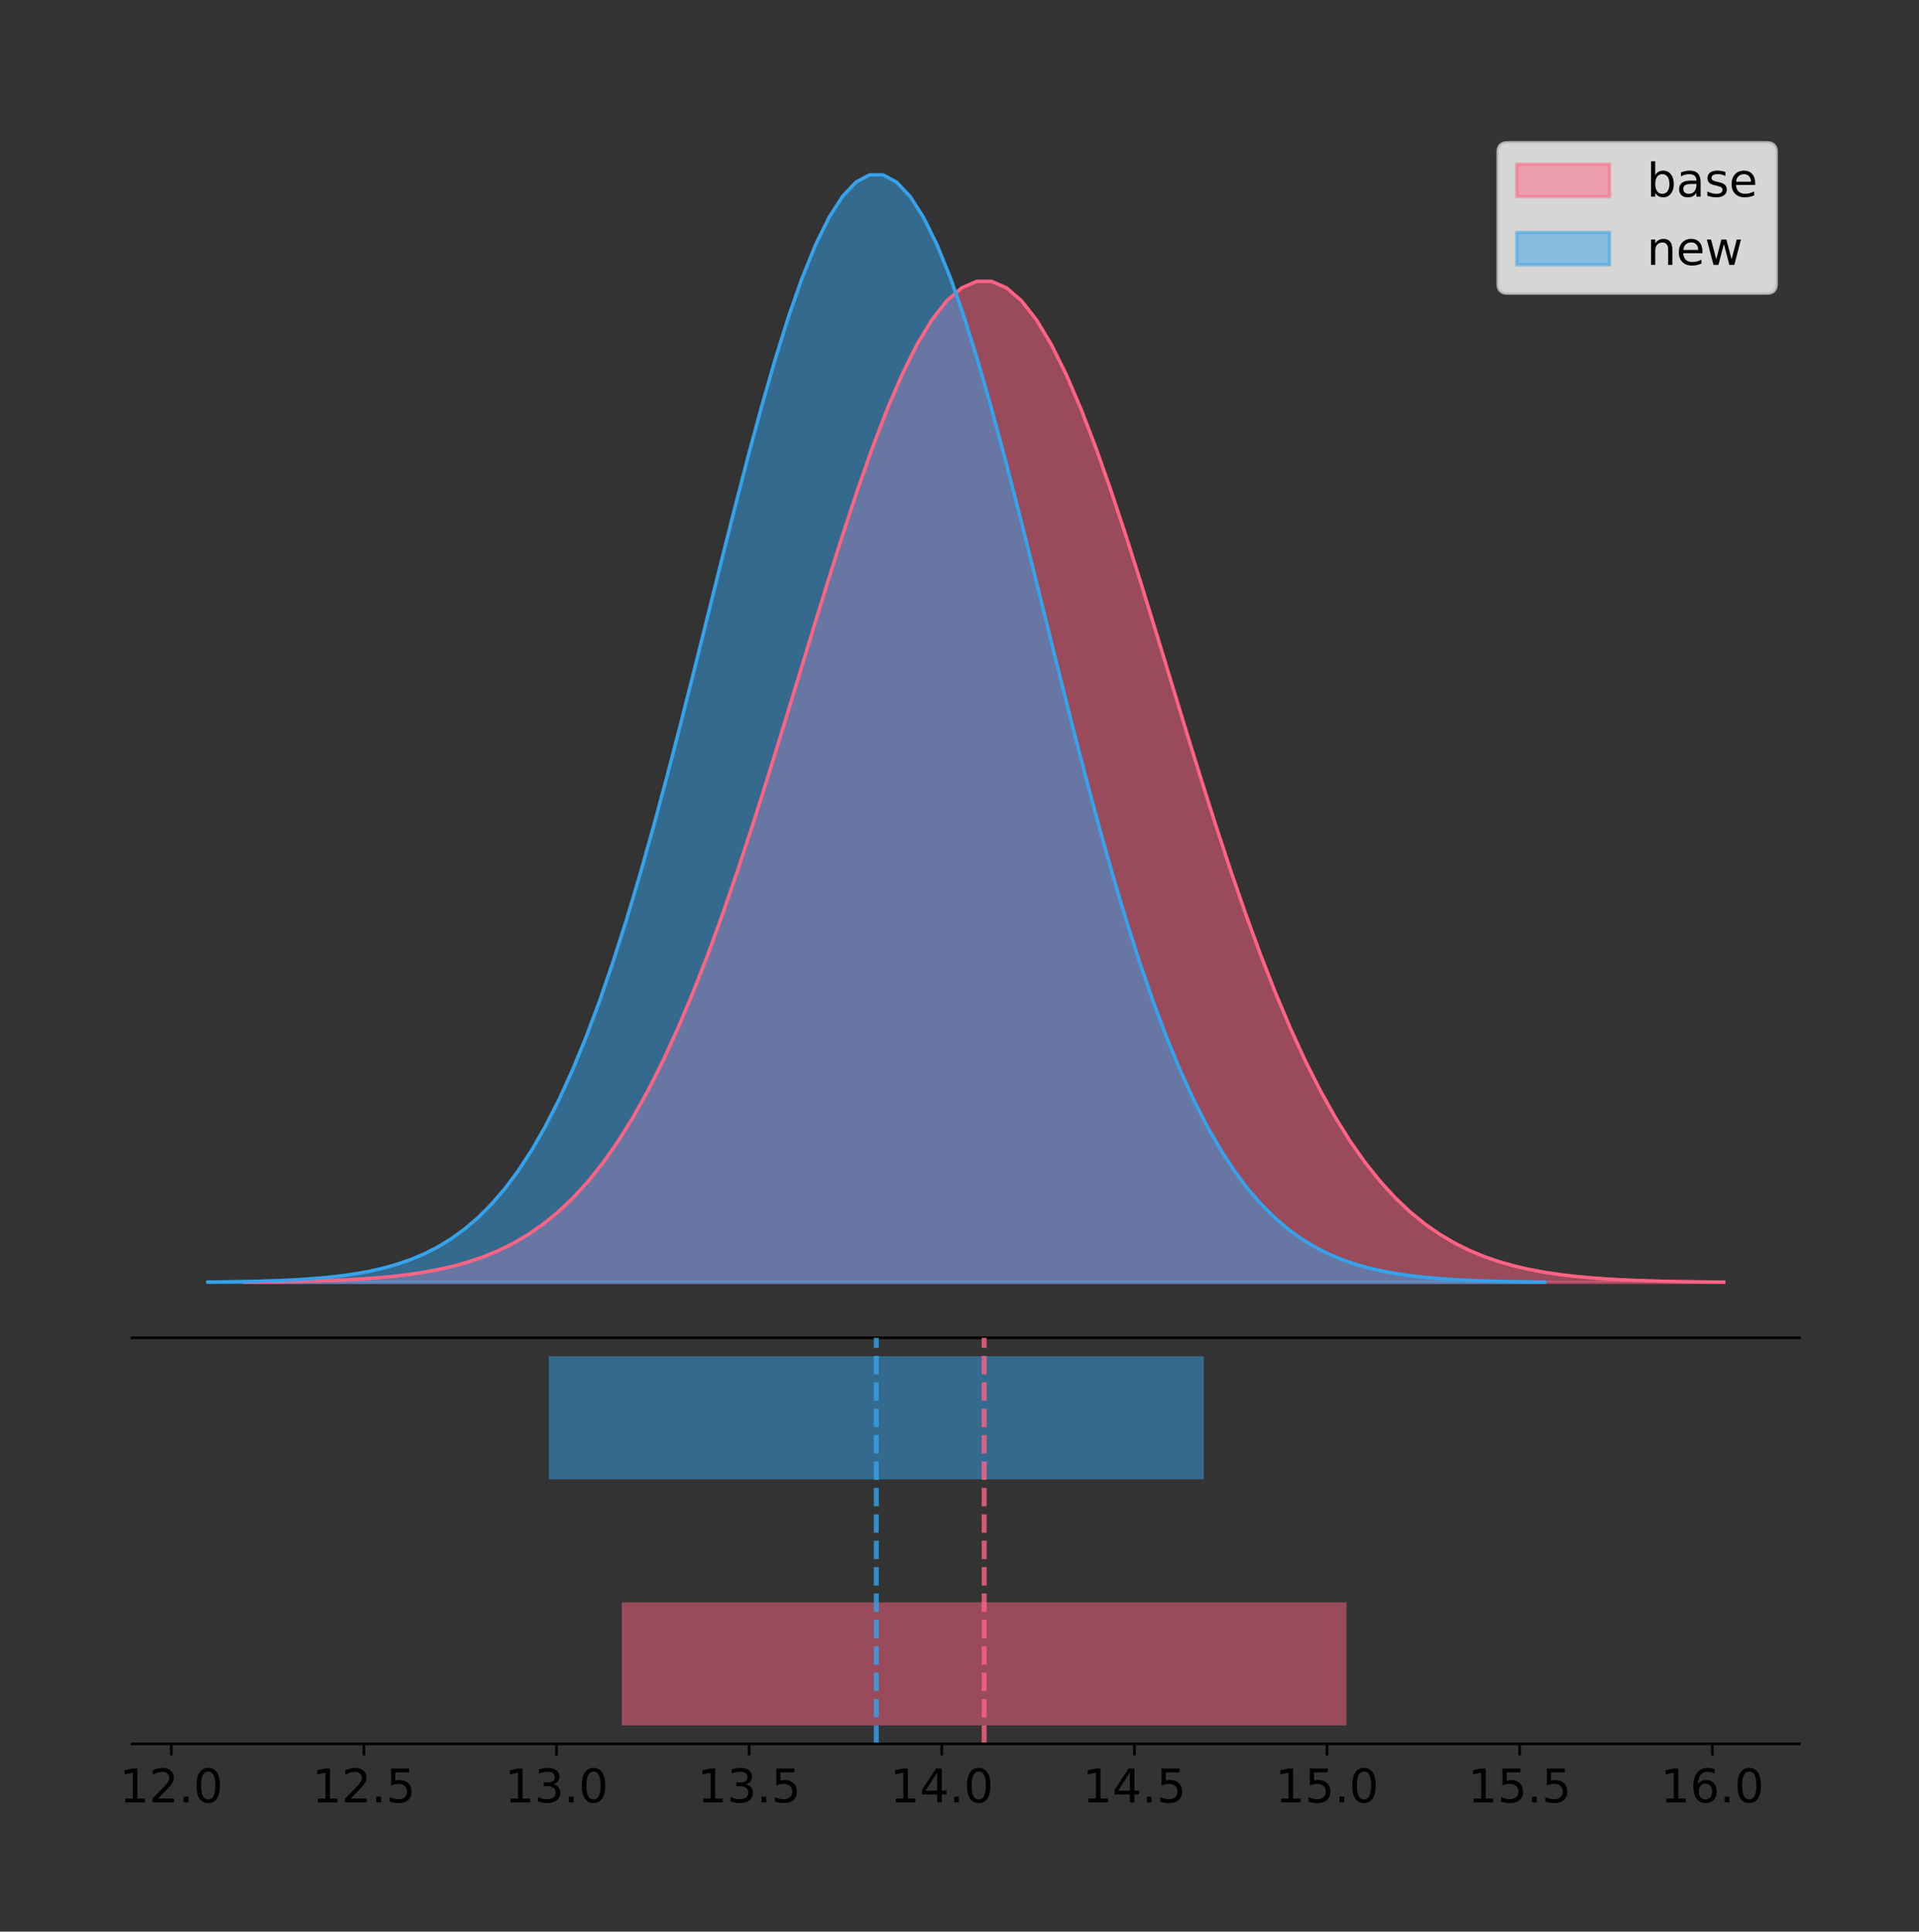 <?xml version="1.0" encoding="utf-8" standalone="no"?>
<!DOCTYPE svg PUBLIC "-//W3C//DTD SVG 1.1//EN"
  "http://www.w3.org/Graphics/SVG/1.1/DTD/svg11.dtd">
<!-- Created with matplotlib (https://matplotlib.org/) -->
<svg height="581.789pt" version="1.1" viewBox="0 0 577.974 581.789" width="577.974pt" xmlns="http://www.w3.org/2000/svg" xmlns:xlink="http://www.w3.org/1999/xlink">
 <rect x="0" y="0" width="577.974" height="581.789" fill="#333333" stroke="none"/>
 <defs>
  <style type="text/css">
*{stroke-linecap:butt;stroke-linejoin:round;}
  </style>
 </defs>
 <g id="figure_1">
  <g id="patch_1">
   <path d="M 0 581.789 
L 577.974 581.789 
L 577.974 0 
L 0 0 
z
" style="fill:none;"/>
  </g>
  <g id="axes_1">
   <g id="patch_2">
    <path d="M 39.774 402.93 
L 541.974 402.93 
L 541.974 36 
L 39.774 36 
z
" style="fill:none;"/>
   </g>
   <g id="PolyCollection_1">
    <defs>
     <path d="M 73.676 -195.538 
L 73.676 -195.639 
L 78.176 -195.677 
L 82.675 -195.729 
L 87.175 -195.797 
L 91.675 -195.888 
L 96.174 -196.008 
L 100.674 -196.164 
L 105.174 -196.367 
L 109.673 -196.628 
L 114.173 -196.963 
L 118.673 -197.388 
L 123.173 -197.925 
L 127.672 -198.597 
L 132.172 -199.434 
L 136.672 -200.466 
L 141.171 -201.731 
L 145.671 -203.271 
L 150.171 -205.13 
L 154.671 -207.36 
L 159.17 -210.012 
L 163.67 -213.144 
L 168.17 -216.815 
L 172.669 -221.083 
L 177.169 -226.009 
L 181.669 -231.647 
L 186.168 -238.05 
L 190.668 -245.263 
L 195.168 -253.322 
L 199.668 -262.249 
L 204.167 -272.053 
L 208.667 -282.728 
L 213.167 -294.245 
L 217.666 -306.557 
L 222.166 -319.591 
L 226.666 -333.253 
L 231.165 -347.425 
L 235.665 -361.965 
L 240.165 -376.709 
L 244.665 -391.477 
L 249.164 -406.069 
L 253.664 -420.275 
L 258.164 -433.879 
L 262.663 -446.661 
L 267.163 -458.406 
L 271.663 -468.909 
L 276.163 -477.982 
L 280.662 -485.457 
L 285.162 -491.192 
L 289.662 -495.079 
L 294.161 -497.041 
L 298.661 -497.041 
L 303.161 -495.079 
L 307.66 -491.192 
L 312.16 -485.457 
L 316.66 -477.982 
L 321.16 -468.909 
L 325.659 -458.406 
L 330.159 -446.661 
L 334.659 -433.879 
L 339.158 -420.275 
L 343.658 -406.069 
L 348.158 -391.477 
L 352.657 -376.709 
L 357.157 -361.965 
L 361.657 -347.425 
L 366.157 -333.253 
L 370.656 -319.591 
L 375.156 -306.557 
L 379.656 -294.245 
L 384.155 -282.728 
L 388.655 -272.053 
L 393.155 -262.249 
L 397.655 -253.322 
L 402.154 -245.263 
L 406.654 -238.05 
L 411.154 -231.647 
L 415.653 -226.009 
L 420.153 -221.083 
L 424.653 -216.815 
L 429.152 -213.144 
L 433.652 -210.012 
L 438.152 -207.36 
L 442.652 -205.13 
L 447.151 -203.271 
L 451.651 -201.731 
L 456.151 -200.466 
L 460.65 -199.434 
L 465.15 -198.597 
L 469.65 -197.925 
L 474.149 -197.388 
L 478.649 -196.963 
L 483.149 -196.628 
L 487.649 -196.367 
L 492.148 -196.164 
L 496.648 -196.008 
L 501.148 -195.888 
L 505.647 -195.797 
L 510.147 -195.729 
L 514.647 -195.677 
L 519.147 -195.639 
L 519.147 -195.538 
L 519.147 -195.538 
L 514.647 -195.538 
L 510.147 -195.538 
L 505.647 -195.538 
L 501.148 -195.538 
L 496.648 -195.538 
L 492.148 -195.538 
L 487.649 -195.538 
L 483.149 -195.538 
L 478.649 -195.538 
L 474.149 -195.538 
L 469.65 -195.538 
L 465.15 -195.538 
L 460.65 -195.538 
L 456.151 -195.538 
L 451.651 -195.538 
L 447.151 -195.538 
L 442.652 -195.538 
L 438.152 -195.538 
L 433.652 -195.538 
L 429.152 -195.538 
L 424.653 -195.538 
L 420.153 -195.538 
L 415.653 -195.538 
L 411.154 -195.538 
L 406.654 -195.538 
L 402.154 -195.538 
L 397.655 -195.538 
L 393.155 -195.538 
L 388.655 -195.538 
L 384.155 -195.538 
L 379.656 -195.538 
L 375.156 -195.538 
L 370.656 -195.538 
L 366.157 -195.538 
L 361.657 -195.538 
L 357.157 -195.538 
L 352.657 -195.538 
L 348.158 -195.538 
L 343.658 -195.538 
L 339.158 -195.538 
L 334.659 -195.538 
L 330.159 -195.538 
L 325.659 -195.538 
L 321.16 -195.538 
L 316.66 -195.538 
L 312.16 -195.538 
L 307.66 -195.538 
L 303.161 -195.538 
L 298.661 -195.538 
L 294.161 -195.538 
L 289.662 -195.538 
L 285.162 -195.538 
L 280.662 -195.538 
L 276.163 -195.538 
L 271.663 -195.538 
L 267.163 -195.538 
L 262.663 -195.538 
L 258.164 -195.538 
L 253.664 -195.538 
L 249.164 -195.538 
L 244.665 -195.538 
L 240.165 -195.538 
L 235.665 -195.538 
L 231.165 -195.538 
L 226.666 -195.538 
L 222.166 -195.538 
L 217.666 -195.538 
L 213.167 -195.538 
L 208.667 -195.538 
L 204.167 -195.538 
L 199.668 -195.538 
L 195.168 -195.538 
L 190.668 -195.538 
L 186.168 -195.538 
L 181.669 -195.538 
L 177.169 -195.538 
L 172.669 -195.538 
L 168.17 -195.538 
L 163.67 -195.538 
L 159.17 -195.538 
L 154.671 -195.538 
L 150.171 -195.538 
L 145.671 -195.538 
L 141.171 -195.538 
L 136.672 -195.538 
L 132.172 -195.538 
L 127.672 -195.538 
L 123.173 -195.538 
L 118.673 -195.538 
L 114.173 -195.538 
L 109.673 -195.538 
L 105.174 -195.538 
L 100.674 -195.538 
L 96.174 -195.538 
L 91.675 -195.538 
L 87.175 -195.538 
L 82.675 -195.538 
L 78.176 -195.538 
L 73.676 -195.538 
z
" id="mf6c8166c2a" style="stroke:#ff6384;stroke-opacity:0.5;"/>
    </defs>
    <g clip-path="url(#pc424285986)">
     <use style="fill:#ff6384;fill-opacity:0.5;stroke:#ff6384;stroke-opacity:0.5;" x="0" xlink:href="#mf6c8166c2a" y="581.789"/>
    </g>
   </g>
   <g id="PolyCollection_2">
    <defs>
     <path d="M 62.601 -195.538 
L 62.601 -195.65 
L 66.668 -195.692 
L 70.735 -195.749 
L 74.802 -195.825 
L 78.869 -195.925 
L 82.937 -196.058 
L 87.004 -196.23 
L 91.071 -196.455 
L 95.138 -196.744 
L 99.205 -197.115 
L 103.272 -197.585 
L 107.339 -198.179 
L 111.406 -198.923 
L 115.473 -199.848 
L 119.54 -200.99 
L 123.608 -202.39 
L 127.675 -204.093 
L 131.742 -206.151 
L 135.809 -208.617 
L 139.876 -211.552 
L 143.943 -215.017 
L 148.01 -219.078 
L 152.077 -223.801 
L 156.144 -229.25 
L 160.211 -235.488 
L 164.279 -242.572 
L 168.346 -250.552 
L 172.413 -259.468 
L 176.48 -269.344 
L 180.547 -280.192 
L 184.614 -292.002 
L 188.681 -304.744 
L 192.748 -318.365 
L 196.815 -332.786 
L 200.882 -347.901 
L 204.95 -363.58 
L 209.017 -379.667 
L 213.084 -395.98 
L 217.151 -412.318 
L 221.218 -428.462 
L 225.285 -444.18 
L 229.352 -459.23 
L 233.419 -473.372 
L 237.486 -486.366 
L 241.553 -497.987 
L 245.621 -508.025 
L 249.688 -516.294 
L 253.755 -522.64 
L 257.822 -526.94 
L 261.889 -529.111 
L 265.956 -529.111 
L 270.023 -526.94 
L 274.09 -522.64 
L 278.157 -516.294 
L 282.224 -508.025 
L 286.292 -497.987 
L 290.359 -486.366 
L 294.426 -473.372 
L 298.493 -459.23 
L 302.56 -444.18 
L 306.627 -428.462 
L 310.694 -412.318 
L 314.761 -395.98 
L 318.828 -379.667 
L 322.895 -363.58 
L 326.963 -347.901 
L 331.03 -332.786 
L 335.097 -318.365 
L 339.164 -304.744 
L 343.231 -292.002 
L 347.298 -280.192 
L 351.365 -269.344 
L 355.432 -259.468 
L 359.499 -250.552 
L 363.566 -242.572 
L 367.634 -235.488 
L 371.701 -229.25 
L 375.768 -223.801 
L 379.835 -219.078 
L 383.902 -215.017 
L 387.969 -211.552 
L 392.036 -208.617 
L 396.103 -206.151 
L 400.17 -204.093 
L 404.237 -202.39 
L 408.305 -200.99 
L 412.372 -199.848 
L 416.439 -198.923 
L 420.506 -198.179 
L 424.573 -197.585 
L 428.64 -197.115 
L 432.707 -196.744 
L 436.774 -196.455 
L 440.841 -196.23 
L 444.908 -196.058 
L 448.976 -195.925 
L 453.043 -195.825 
L 457.11 -195.749 
L 461.177 -195.692 
L 465.244 -195.65 
L 465.244 -195.538 
L 465.244 -195.538 
L 461.177 -195.538 
L 457.11 -195.538 
L 453.043 -195.538 
L 448.976 -195.538 
L 444.908 -195.538 
L 440.841 -195.538 
L 436.774 -195.538 
L 432.707 -195.538 
L 428.64 -195.538 
L 424.573 -195.538 
L 420.506 -195.538 
L 416.439 -195.538 
L 412.372 -195.538 
L 408.305 -195.538 
L 404.237 -195.538 
L 400.17 -195.538 
L 396.103 -195.538 
L 392.036 -195.538 
L 387.969 -195.538 
L 383.902 -195.538 
L 379.835 -195.538 
L 375.768 -195.538 
L 371.701 -195.538 
L 367.634 -195.538 
L 363.566 -195.538 
L 359.499 -195.538 
L 355.432 -195.538 
L 351.365 -195.538 
L 347.298 -195.538 
L 343.231 -195.538 
L 339.164 -195.538 
L 335.097 -195.538 
L 331.03 -195.538 
L 326.963 -195.538 
L 322.895 -195.538 
L 318.828 -195.538 
L 314.761 -195.538 
L 310.694 -195.538 
L 306.627 -195.538 
L 302.56 -195.538 
L 298.493 -195.538 
L 294.426 -195.538 
L 290.359 -195.538 
L 286.292 -195.538 
L 282.224 -195.538 
L 278.157 -195.538 
L 274.09 -195.538 
L 270.023 -195.538 
L 265.956 -195.538 
L 261.889 -195.538 
L 257.822 -195.538 
L 253.755 -195.538 
L 249.688 -195.538 
L 245.621 -195.538 
L 241.553 -195.538 
L 237.486 -195.538 
L 233.419 -195.538 
L 229.352 -195.538 
L 225.285 -195.538 
L 221.218 -195.538 
L 217.151 -195.538 
L 213.084 -195.538 
L 209.017 -195.538 
L 204.95 -195.538 
L 200.882 -195.538 
L 196.815 -195.538 
L 192.748 -195.538 
L 188.681 -195.538 
L 184.614 -195.538 
L 180.547 -195.538 
L 176.48 -195.538 
L 172.413 -195.538 
L 168.346 -195.538 
L 164.279 -195.538 
L 160.211 -195.538 
L 156.144 -195.538 
L 152.077 -195.538 
L 148.01 -195.538 
L 143.943 -195.538 
L 139.876 -195.538 
L 135.809 -195.538 
L 131.742 -195.538 
L 127.675 -195.538 
L 123.608 -195.538 
L 119.54 -195.538 
L 115.473 -195.538 
L 111.406 -195.538 
L 107.339 -195.538 
L 103.272 -195.538 
L 99.205 -195.538 
L 95.138 -195.538 
L 91.071 -195.538 
L 87.004 -195.538 
L 82.937 -195.538 
L 78.869 -195.538 
L 74.802 -195.538 
L 70.735 -195.538 
L 66.668 -195.538 
L 62.601 -195.538 
z
" id="m9134d613a8" style="stroke:#36a2eb;stroke-opacity:0.5;"/>
    </defs>
    <g clip-path="url(#pc424285986)">
     <use style="fill:#36a2eb;fill-opacity:0.5;stroke:#36a2eb;stroke-opacity:0.5;" x="0" xlink:href="#m9134d613a8" y="581.789"/>
    </g>
   </g>
   <g id="line2d_1">
    <path clip-path="url(#pc424285986)" d="M 73.676 386.15 
L 78.176 386.112 
L 82.675 386.061 
L 87.175 385.992 
L 91.675 385.901 
L 96.174 385.782 
L 100.674 385.625 
L 105.174 385.423 
L 109.673 385.161 
L 114.173 384.826 
L 118.673 384.401 
L 123.173 383.864 
L 127.672 383.192 
L 132.172 382.356 
L 136.672 381.323 
L 141.171 380.058 
L 145.671 378.518 
L 150.171 376.659 
L 154.671 374.43 
L 159.17 371.777 
L 163.67 368.645 
L 168.17 364.974 
L 172.669 360.706 
L 177.169 355.781 
L 181.669 350.142 
L 186.168 343.739 
L 190.668 336.526 
L 195.168 328.468 
L 199.668 319.541 
L 204.167 309.736 
L 208.667 299.061 
L 213.167 287.544 
L 217.666 275.233 
L 222.166 262.199 
L 226.666 248.536 
L 231.165 234.365 
L 235.665 219.825 
L 240.165 205.08 
L 244.665 190.312 
L 249.164 175.72 
L 253.664 161.514 
L 258.164 147.911 
L 262.663 135.129 
L 267.163 123.384 
L 271.663 112.88 
L 276.163 103.807 
L 280.662 96.333 
L 285.162 90.597 
L 289.662 86.711 
L 294.161 84.748 
L 298.661 84.748 
L 303.161 86.711 
L 307.66 90.597 
L 312.16 96.333 
L 316.66 103.807 
L 321.16 112.88 
L 325.659 123.384 
L 330.159 135.129 
L 334.659 147.911 
L 339.158 161.514 
L 343.658 175.72 
L 348.158 190.312 
L 352.657 205.08 
L 357.157 219.825 
L 361.657 234.365 
L 366.157 248.536 
L 370.656 262.199 
L 375.156 275.233 
L 379.656 287.544 
L 384.155 299.061 
L 388.655 309.736 
L 393.155 319.541 
L 397.655 328.468 
L 402.154 336.526 
L 406.654 343.739 
L 411.154 350.142 
L 415.653 355.781 
L 420.153 360.706 
L 424.653 364.974 
L 429.152 368.645 
L 433.652 371.777 
L 438.152 374.43 
L 442.652 376.659 
L 447.151 378.518 
L 451.651 380.058 
L 456.151 381.323 
L 460.65 382.356 
L 465.15 383.192 
L 469.65 383.864 
L 474.149 384.401 
L 478.649 384.826 
L 483.149 385.161 
L 487.649 385.423 
L 492.148 385.625 
L 496.648 385.782 
L 501.148 385.901 
L 505.647 385.992 
L 510.147 386.061 
L 514.647 386.112 
L 519.147 386.15 
" style="fill:none;stroke:#ff6384;stroke-linecap:square;"/>
   </g>
   <g id="line2d_2">
    <path clip-path="url(#pc424285986)" d="M 62.601 386.139 
L 66.668 386.097 
L 70.735 386.04 
L 74.802 385.965 
L 78.869 385.864 
L 82.937 385.732 
L 87.004 385.559 
L 91.071 385.334 
L 95.138 385.045 
L 99.205 384.675 
L 103.272 384.204 
L 107.339 383.61 
L 111.406 382.867 
L 115.473 381.941 
L 119.54 380.799 
L 123.608 379.399 
L 127.675 377.696 
L 131.742 375.639 
L 135.809 373.172 
L 139.876 370.238 
L 143.943 366.772 
L 148.01 362.711 
L 152.077 357.989 
L 156.144 352.539 
L 160.211 346.301 
L 164.279 339.217 
L 168.346 331.237 
L 172.413 322.322 
L 176.48 312.445 
L 180.547 301.597 
L 184.614 289.787 
L 188.681 277.045 
L 192.748 263.424 
L 196.815 249.004 
L 200.882 233.888 
L 204.95 218.209 
L 209.017 202.123 
L 213.084 185.809 
L 217.151 169.471 
L 221.218 153.327 
L 225.285 137.61 
L 229.352 122.559 
L 233.419 108.418 
L 237.486 95.423 
L 241.553 83.803 
L 245.621 73.765 
L 249.688 65.495 
L 253.755 59.15 
L 257.822 54.85 
L 261.889 52.679 
L 265.956 52.679 
L 270.023 54.85 
L 274.09 59.15 
L 278.157 65.495 
L 282.224 73.765 
L 286.292 83.803 
L 290.359 95.423 
L 294.426 108.418 
L 298.493 122.559 
L 302.56 137.61 
L 306.627 153.327 
L 310.694 169.471 
L 314.761 185.809 
L 318.828 202.123 
L 322.895 218.209 
L 326.963 233.888 
L 331.03 249.004 
L 335.097 263.424 
L 339.164 277.045 
L 343.231 289.787 
L 347.298 301.597 
L 351.365 312.445 
L 355.432 322.322 
L 359.499 331.237 
L 363.566 339.217 
L 367.634 346.301 
L 371.701 352.539 
L 375.768 357.989 
L 379.835 362.711 
L 383.902 366.772 
L 387.969 370.238 
L 392.036 373.172 
L 396.103 375.639 
L 400.17 377.696 
L 404.237 379.399 
L 408.305 380.799 
L 412.372 381.941 
L 416.439 382.867 
L 420.506 383.61 
L 424.573 384.204 
L 428.64 384.675 
L 432.707 385.045 
L 436.774 385.334 
L 440.841 385.559 
L 444.908 385.732 
L 448.976 385.864 
L 453.043 385.965 
L 457.11 386.04 
L 461.177 386.097 
L 465.244 386.139 
" style="fill:none;stroke:#36a2eb;stroke-linecap:square;"/>
   </g>
   <g id="patch_3">
    <path d="M 39.774 402.93 
L 541.974 402.93 
" style="fill:none;stroke:#000000;stroke-linecap:square;stroke-linejoin:miter;stroke-width:0.8;"/>
   </g>
   <g id="legend_1">
    <g id="patch_4">
     <path d="M 453.999 88.299 
L 532.174 88.299 
Q 534.974 88.299 534.974 85.499 
L 534.974 45.8 
Q 534.974 43 532.174 43 
L 453.999 43 
Q 451.199 43 451.199 45.8 
L 451.199 85.499 
Q 451.199 88.299 453.999 88.299 
z
" style="fill:#ffffff;opacity:0.8;stroke:#cccccc;stroke-linejoin:miter;"/>
    </g>
    <g id="patch_5">
     <path d="M 456.799 59.238 
L 484.799 59.238 
L 484.799 49.438 
L 456.799 49.438 
z
" style="fill:#ff6384;opacity:0.5;stroke:#ff6384;stroke-linejoin:miter;"/>
    </g>
    <g id="text_1">
     <!-- base -->
     <defs>
      <path d="M 48.688 27.297 
Q 48.688 37.203 44.609 42.844 
Q 40.531 48.484 33.406 48.484 
Q 26.266 48.484 22.188 42.844 
Q 18.109 37.203 18.109 27.297 
Q 18.109 17.391 22.188 11.75 
Q 26.266 6.109 33.406 6.109 
Q 40.531 6.109 44.609 11.75 
Q 48.688 17.391 48.688 27.297 
z
M 18.109 46.391 
Q 20.953 51.266 25.266 53.625 
Q 29.594 56 35.594 56 
Q 45.562 56 51.781 48.094 
Q 58.016 40.188 58.016 27.297 
Q 58.016 14.406 51.781 6.484 
Q 45.562 -1.422 35.594 -1.422 
Q 29.594 -1.422 25.266 0.953 
Q 20.953 3.328 18.109 8.203 
L 18.109 0 
L 9.078 0 
L 9.078 75.984 
L 18.109 75.984 
z
" id="DejaVuSans-98"/>
      <path d="M 34.281 27.484 
Q 23.391 27.484 19.188 25 
Q 14.984 22.516 14.984 16.5 
Q 14.984 11.719 18.141 8.906 
Q 21.297 6.109 26.703 6.109 
Q 34.188 6.109 38.703 11.406 
Q 43.219 16.703 43.219 25.484 
L 43.219 27.484 
z
M 52.203 31.203 
L 52.203 0 
L 43.219 0 
L 43.219 8.297 
Q 40.141 3.328 35.547 0.953 
Q 30.953 -1.422 24.312 -1.422 
Q 15.922 -1.422 10.953 3.297 
Q 6 8.016 6 15.922 
Q 6 25.141 12.172 29.828 
Q 18.359 34.516 30.609 34.516 
L 43.219 34.516 
L 43.219 35.406 
Q 43.219 41.609 39.141 45 
Q 35.062 48.391 27.688 48.391 
Q 23 48.391 18.547 47.266 
Q 14.109 46.141 10.016 43.891 
L 10.016 52.203 
Q 14.938 54.109 19.578 55.047 
Q 24.219 56 28.609 56 
Q 40.484 56 46.344 49.844 
Q 52.203 43.703 52.203 31.203 
z
" id="DejaVuSans-97"/>
      <path d="M 44.281 53.078 
L 44.281 44.578 
Q 40.484 46.531 36.375 47.5 
Q 32.281 48.484 27.875 48.484 
Q 21.188 48.484 17.844 46.438 
Q 14.5 44.391 14.5 40.281 
Q 14.5 37.156 16.891 35.375 
Q 19.281 33.594 26.516 31.984 
L 29.594 31.297 
Q 39.156 29.25 43.188 25.516 
Q 47.219 21.781 47.219 15.094 
Q 47.219 7.469 41.188 3.016 
Q 35.156 -1.422 24.609 -1.422 
Q 20.219 -1.422 15.453 -0.562 
Q 10.688 0.297 5.422 2 
L 5.422 11.281 
Q 10.406 8.688 15.234 7.391 
Q 20.062 6.109 24.812 6.109 
Q 31.156 6.109 34.562 8.281 
Q 37.984 10.453 37.984 14.406 
Q 37.984 18.062 35.516 20.016 
Q 33.062 21.969 24.703 23.781 
L 21.578 24.516 
Q 13.234 26.266 9.516 29.906 
Q 5.812 33.547 5.812 39.891 
Q 5.812 47.609 11.281 51.797 
Q 16.75 56 26.812 56 
Q 31.781 56 36.172 55.266 
Q 40.578 54.547 44.281 53.078 
z
" id="DejaVuSans-115"/>
      <path d="M 56.203 29.594 
L 56.203 25.203 
L 14.891 25.203 
Q 15.484 15.922 20.484 11.062 
Q 25.484 6.203 34.422 6.203 
Q 39.594 6.203 44.453 7.469 
Q 49.312 8.734 54.109 11.281 
L 54.109 2.781 
Q 49.266 0.734 44.188 -0.344 
Q 39.109 -1.422 33.891 -1.422 
Q 20.797 -1.422 13.156 6.188 
Q 5.516 13.812 5.516 26.812 
Q 5.516 40.234 12.766 48.109 
Q 20.016 56 32.328 56 
Q 43.359 56 49.781 48.891 
Q 56.203 41.797 56.203 29.594 
z
M 47.219 32.234 
Q 47.125 39.594 43.094 43.984 
Q 39.062 48.391 32.422 48.391 
Q 24.906 48.391 20.391 44.141 
Q 15.875 39.891 15.188 32.172 
z
" id="DejaVuSans-101"/>
     </defs>
     <g transform="translate(495.999 59.238)scale(0.14 -0.14)">
      <use xlink:href="#DejaVuSans-98"/>
      <use x="63.477" xlink:href="#DejaVuSans-97"/>
      <use x="124.756" xlink:href="#DejaVuSans-115"/>
      <use x="176.855" xlink:href="#DejaVuSans-101"/>
     </g>
    </g>
    <g id="patch_6">
     <path d="M 456.799 79.787 
L 484.799 79.787 
L 484.799 69.987 
L 456.799 69.987 
z
" style="fill:#36a2eb;opacity:0.5;stroke:#36a2eb;stroke-linejoin:miter;"/>
    </g>
    <g id="text_2">
     <!-- new -->
     <defs>
      <path d="M 54.891 33.016 
L 54.891 0 
L 45.906 0 
L 45.906 32.719 
Q 45.906 40.484 42.875 44.328 
Q 39.844 48.188 33.797 48.188 
Q 26.516 48.188 22.312 43.547 
Q 18.109 38.922 18.109 30.906 
L 18.109 0 
L 9.078 0 
L 9.078 54.688 
L 18.109 54.688 
L 18.109 46.188 
Q 21.344 51.125 25.703 53.562 
Q 30.078 56 35.797 56 
Q 45.219 56 50.047 50.172 
Q 54.891 44.344 54.891 33.016 
z
" id="DejaVuSans-110"/>
      <path d="M 4.203 54.688 
L 13.188 54.688 
L 24.422 12.016 
L 35.594 54.688 
L 46.188 54.688 
L 57.422 12.016 
L 68.609 54.688 
L 77.594 54.688 
L 63.281 0 
L 52.688 0 
L 40.922 44.828 
L 29.109 0 
L 18.5 0 
z
" id="DejaVuSans-119"/>
     </defs>
     <g transform="translate(495.999 79.787)scale(0.14 -0.14)">
      <use xlink:href="#DejaVuSans-110"/>
      <use x="63.379" xlink:href="#DejaVuSans-101"/>
      <use x="124.902" xlink:href="#DejaVuSans-119"/>
     </g>
    </g>
   </g>
  </g>
  <g id="axes_2">
   <g id="patch_7">
    <path d="M 39.774 525.24 
L 541.974 525.24 
L 541.974 402.93 
L 39.774 402.93 
z
" style="fill:none;"/>
   </g>
   <g id="patch_8">
    <path clip-path="url(#p96c144395b)" d="M 187.271 519.68 
L 405.551 519.68 
L 405.551 482.617 
L 187.271 482.617 
z
" style="fill:#ff6384;opacity:0.5;"/>
   </g>
   <g id="patch_9">
    <path clip-path="url(#p96c144395b)" d="M 165.275 445.553 
L 362.57 445.553 
L 362.57 408.49 
L 165.275 408.49 
z
" style="fill:#36a2eb;opacity:0.5;"/>
   </g>
   <g id="matplotlib.axis_1">
    <g id="xtick_1">
     <g id="line2d_3">
      <defs>
       <path d="M 0 0 
L 0 3.5 
" id="m534222e931" style="stroke:#000000;stroke-width:0.8;"/>
      </defs>
      <g>
       <use style="stroke:#000000;stroke-width:0.8;" x="51.586" xlink:href="#m534222e931" y="525.24"/>
      </g>
     </g>
     <g id="text_3">
      <!-- 12.0 -->
      <defs>
       <path d="M 12.406 8.297 
L 28.516 8.297 
L 28.516 63.922 
L 10.984 60.406 
L 10.984 69.391 
L 28.422 72.906 
L 38.281 72.906 
L 38.281 8.297 
L 54.391 8.297 
L 54.391 0 
L 12.406 0 
z
" id="DejaVuSans-49"/>
       <path d="M 19.188 8.297 
L 53.609 8.297 
L 53.609 0 
L 7.328 0 
L 7.328 8.297 
Q 12.938 14.109 22.625 23.891 
Q 32.328 33.688 34.812 36.531 
Q 39.547 41.844 41.422 45.531 
Q 43.312 49.219 43.312 52.781 
Q 43.312 58.594 39.234 62.25 
Q 35.156 65.922 28.609 65.922 
Q 23.969 65.922 18.812 64.312 
Q 13.672 62.703 7.812 59.422 
L 7.812 69.391 
Q 13.766 71.781 18.938 73 
Q 24.125 74.219 28.422 74.219 
Q 39.75 74.219 46.484 68.547 
Q 53.219 62.891 53.219 53.422 
Q 53.219 48.922 51.531 44.891 
Q 49.859 40.875 45.406 35.406 
Q 44.188 33.984 37.641 27.219 
Q 31.109 20.453 19.188 8.297 
z
" id="DejaVuSans-50"/>
       <path d="M 10.688 12.406 
L 21 12.406 
L 21 0 
L 10.688 0 
z
" id="DejaVuSans-46"/>
       <path d="M 31.781 66.406 
Q 24.172 66.406 20.328 58.906 
Q 16.5 51.422 16.5 36.375 
Q 16.5 21.391 20.328 13.891 
Q 24.172 6.391 31.781 6.391 
Q 39.453 6.391 43.281 13.891 
Q 47.125 21.391 47.125 36.375 
Q 47.125 51.422 43.281 58.906 
Q 39.453 66.406 31.781 66.406 
z
M 31.781 74.219 
Q 44.047 74.219 50.516 64.516 
Q 56.984 54.828 56.984 36.375 
Q 56.984 17.969 50.516 8.266 
Q 44.047 -1.422 31.781 -1.422 
Q 19.531 -1.422 13.062 8.266 
Q 6.594 17.969 6.594 36.375 
Q 6.594 54.828 13.062 64.516 
Q 19.531 74.219 31.781 74.219 
z
" id="DejaVuSans-48"/>
      </defs>
      <g transform="translate(36 542.878)scale(0.14 -0.14)">
       <use xlink:href="#DejaVuSans-49"/>
       <use x="63.623" xlink:href="#DejaVuSans-50"/>
       <use x="127.246" xlink:href="#DejaVuSans-46"/>
       <use x="159.033" xlink:href="#DejaVuSans-48"/>
      </g>
     </g>
    </g>
    <g id="xtick_2">
     <g id="line2d_4">
      <g>
       <use style="stroke:#000000;stroke-width:0.8;" x="109.601" xlink:href="#m534222e931" y="525.24"/>
      </g>
     </g>
     <g id="text_4">
      <!-- 12.5 -->
      <defs>
       <path d="M 10.797 72.906 
L 49.516 72.906 
L 49.516 64.594 
L 19.828 64.594 
L 19.828 46.734 
Q 21.969 47.469 24.109 47.828 
Q 26.266 48.188 28.422 48.188 
Q 40.625 48.188 47.75 41.5 
Q 54.891 34.812 54.891 23.391 
Q 54.891 11.625 47.562 5.094 
Q 40.234 -1.422 26.906 -1.422 
Q 22.312 -1.422 17.547 -0.641 
Q 12.797 0.141 7.719 1.703 
L 7.719 11.625 
Q 12.109 9.234 16.797 8.062 
Q 21.484 6.891 26.703 6.891 
Q 35.156 6.891 40.078 11.328 
Q 45.016 15.766 45.016 23.391 
Q 45.016 31 40.078 35.438 
Q 35.156 39.891 26.703 39.891 
Q 22.75 39.891 18.812 39.016 
Q 14.891 38.141 10.797 36.281 
z
" id="DejaVuSans-53"/>
      </defs>
      <g transform="translate(94.015 542.878)scale(0.14 -0.14)">
       <use xlink:href="#DejaVuSans-49"/>
       <use x="63.623" xlink:href="#DejaVuSans-50"/>
       <use x="127.246" xlink:href="#DejaVuSans-46"/>
       <use x="159.033" xlink:href="#DejaVuSans-53"/>
      </g>
     </g>
    </g>
    <g id="xtick_3">
     <g id="line2d_5">
      <g>
       <use style="stroke:#000000;stroke-width:0.8;" x="167.617" xlink:href="#m534222e931" y="525.24"/>
      </g>
     </g>
     <g id="text_5">
      <!-- 13.0 -->
      <defs>
       <path d="M 40.578 39.312 
Q 47.656 37.797 51.625 33 
Q 55.609 28.219 55.609 21.188 
Q 55.609 10.406 48.188 4.484 
Q 40.766 -1.422 27.094 -1.422 
Q 22.516 -1.422 17.656 -0.516 
Q 12.797 0.391 7.625 2.203 
L 7.625 11.719 
Q 11.719 9.328 16.594 8.109 
Q 21.484 6.891 26.812 6.891 
Q 36.078 6.891 40.938 10.547 
Q 45.797 14.203 45.797 21.188 
Q 45.797 27.641 41.281 31.266 
Q 36.766 34.906 28.719 34.906 
L 20.219 34.906 
L 20.219 43.016 
L 29.109 43.016 
Q 36.375 43.016 40.234 45.922 
Q 44.094 48.828 44.094 54.297 
Q 44.094 59.906 40.109 62.906 
Q 36.141 65.922 28.719 65.922 
Q 24.656 65.922 20.016 65.031 
Q 15.375 64.156 9.812 62.312 
L 9.812 71.094 
Q 15.438 72.656 20.344 73.438 
Q 25.25 74.219 29.594 74.219 
Q 40.828 74.219 47.359 69.109 
Q 53.906 64.016 53.906 55.328 
Q 53.906 49.266 50.438 45.094 
Q 46.969 40.922 40.578 39.312 
z
" id="DejaVuSans-51"/>
      </defs>
      <g transform="translate(152.031 542.878)scale(0.14 -0.14)">
       <use xlink:href="#DejaVuSans-49"/>
       <use x="63.623" xlink:href="#DejaVuSans-51"/>
       <use x="127.246" xlink:href="#DejaVuSans-46"/>
       <use x="159.033" xlink:href="#DejaVuSans-48"/>
      </g>
     </g>
    </g>
    <g id="xtick_4">
     <g id="line2d_6">
      <g>
       <use style="stroke:#000000;stroke-width:0.8;" x="225.632" xlink:href="#m534222e931" y="525.24"/>
      </g>
     </g>
     <g id="text_6">
      <!-- 13.5 -->
      <g transform="translate(210.046 542.878)scale(0.14 -0.14)">
       <use xlink:href="#DejaVuSans-49"/>
       <use x="63.623" xlink:href="#DejaVuSans-51"/>
       <use x="127.246" xlink:href="#DejaVuSans-46"/>
       <use x="159.033" xlink:href="#DejaVuSans-53"/>
      </g>
     </g>
    </g>
    <g id="xtick_5">
     <g id="line2d_7">
      <g>
       <use style="stroke:#000000;stroke-width:0.8;" x="283.648" xlink:href="#m534222e931" y="525.24"/>
      </g>
     </g>
     <g id="text_7">
      <!-- 14.0 -->
      <defs>
       <path d="M 37.797 64.312 
L 12.891 25.391 
L 37.797 25.391 
z
M 35.203 72.906 
L 47.609 72.906 
L 47.609 25.391 
L 58.016 25.391 
L 58.016 17.188 
L 47.609 17.188 
L 47.609 0 
L 37.797 0 
L 37.797 17.188 
L 4.891 17.188 
L 4.891 26.703 
z
" id="DejaVuSans-52"/>
      </defs>
      <g transform="translate(268.062 542.878)scale(0.14 -0.14)">
       <use xlink:href="#DejaVuSans-49"/>
       <use x="63.623" xlink:href="#DejaVuSans-52"/>
       <use x="127.246" xlink:href="#DejaVuSans-46"/>
       <use x="159.033" xlink:href="#DejaVuSans-48"/>
      </g>
     </g>
    </g>
    <g id="xtick_6">
     <g id="line2d_8">
      <g>
       <use style="stroke:#000000;stroke-width:0.8;" x="341.663" xlink:href="#m534222e931" y="525.24"/>
      </g>
     </g>
     <g id="text_8">
      <!-- 14.5 -->
      <g transform="translate(326.077 542.878)scale(0.14 -0.14)">
       <use xlink:href="#DejaVuSans-49"/>
       <use x="63.623" xlink:href="#DejaVuSans-52"/>
       <use x="127.246" xlink:href="#DejaVuSans-46"/>
       <use x="159.033" xlink:href="#DejaVuSans-53"/>
      </g>
     </g>
    </g>
    <g id="xtick_7">
     <g id="line2d_9">
      <g>
       <use style="stroke:#000000;stroke-width:0.8;" x="399.679" xlink:href="#m534222e931" y="525.24"/>
      </g>
     </g>
     <g id="text_9">
      <!-- 15.0 -->
      <g transform="translate(384.093 542.878)scale(0.14 -0.14)">
       <use xlink:href="#DejaVuSans-49"/>
       <use x="63.623" xlink:href="#DejaVuSans-53"/>
       <use x="127.246" xlink:href="#DejaVuSans-46"/>
       <use x="159.033" xlink:href="#DejaVuSans-48"/>
      </g>
     </g>
    </g>
    <g id="xtick_8">
     <g id="line2d_10">
      <g>
       <use style="stroke:#000000;stroke-width:0.8;" x="457.694" xlink:href="#m534222e931" y="525.24"/>
      </g>
     </g>
     <g id="text_10">
      <!-- 15.5 -->
      <g transform="translate(442.108 542.878)scale(0.14 -0.14)">
       <use xlink:href="#DejaVuSans-49"/>
       <use x="63.623" xlink:href="#DejaVuSans-53"/>
       <use x="127.246" xlink:href="#DejaVuSans-46"/>
       <use x="159.033" xlink:href="#DejaVuSans-53"/>
      </g>
     </g>
    </g>
    <g id="xtick_9">
     <g id="line2d_11">
      <g>
       <use style="stroke:#000000;stroke-width:0.8;" x="515.71" xlink:href="#m534222e931" y="525.24"/>
      </g>
     </g>
     <g id="text_11">
      <!-- 16.0 -->
      <defs>
       <path d="M 33.016 40.375 
Q 26.375 40.375 22.484 35.828 
Q 18.609 31.297 18.609 23.391 
Q 18.609 15.531 22.484 10.953 
Q 26.375 6.391 33.016 6.391 
Q 39.656 6.391 43.531 10.953 
Q 47.406 15.531 47.406 23.391 
Q 47.406 31.297 43.531 35.828 
Q 39.656 40.375 33.016 40.375 
z
M 52.594 71.297 
L 52.594 62.312 
Q 48.875 64.062 45.094 64.984 
Q 41.312 65.922 37.594 65.922 
Q 27.828 65.922 22.672 59.328 
Q 17.531 52.734 16.797 39.406 
Q 19.672 43.656 24.016 45.922 
Q 28.375 48.188 33.594 48.188 
Q 44.578 48.188 50.953 41.516 
Q 57.328 34.859 57.328 23.391 
Q 57.328 12.156 50.688 5.359 
Q 44.047 -1.422 33.016 -1.422 
Q 20.359 -1.422 13.672 8.266 
Q 6.984 17.969 6.984 36.375 
Q 6.984 53.656 15.188 63.938 
Q 23.391 74.219 37.203 74.219 
Q 40.922 74.219 44.703 73.484 
Q 48.484 72.75 52.594 71.297 
z
" id="DejaVuSans-54"/>
      </defs>
      <g transform="translate(500.124 542.878)scale(0.14 -0.14)">
       <use xlink:href="#DejaVuSans-49"/>
       <use x="63.623" xlink:href="#DejaVuSans-54"/>
       <use x="127.246" xlink:href="#DejaVuSans-46"/>
       <use x="159.033" xlink:href="#DejaVuSans-48"/>
      </g>
     </g>
    </g>
   </g>
   <g id="line2d_12">
    <path clip-path="url(#p96c144395b)" d="M 296.411 525.24 
L 296.411 402.93 
" style="fill:none;stroke:#ff6384;stroke-dasharray:5.55,2.4;stroke-dashoffset:0;stroke-opacity:0.8;stroke-width:1.5;"/>
   </g>
   <g id="line2d_13">
    <path clip-path="url(#p96c144395b)" d="M 263.923 525.24 
L 263.923 402.93 
" style="fill:none;stroke:#36a2eb;stroke-dasharray:5.55,2.4;stroke-dashoffset:0;stroke-opacity:0.8;stroke-width:1.5;"/>
   </g>
   <g id="patch_10">
    <path d="M 39.774 525.24 
L 541.974 525.24 
" style="fill:none;stroke:#000000;stroke-linecap:square;stroke-linejoin:miter;stroke-width:0.8;"/>
   </g>
  </g>
 </g>
 <defs>
  <clipPath id="pc424285986">
   <rect height="366.93" width="502.2" x="39.774" y="36"/>
  </clipPath>
  <clipPath id="p96c144395b">
   <rect height="122.31" width="502.2" x="39.774" y="402.93"/>
  </clipPath>
 </defs>
</svg>
